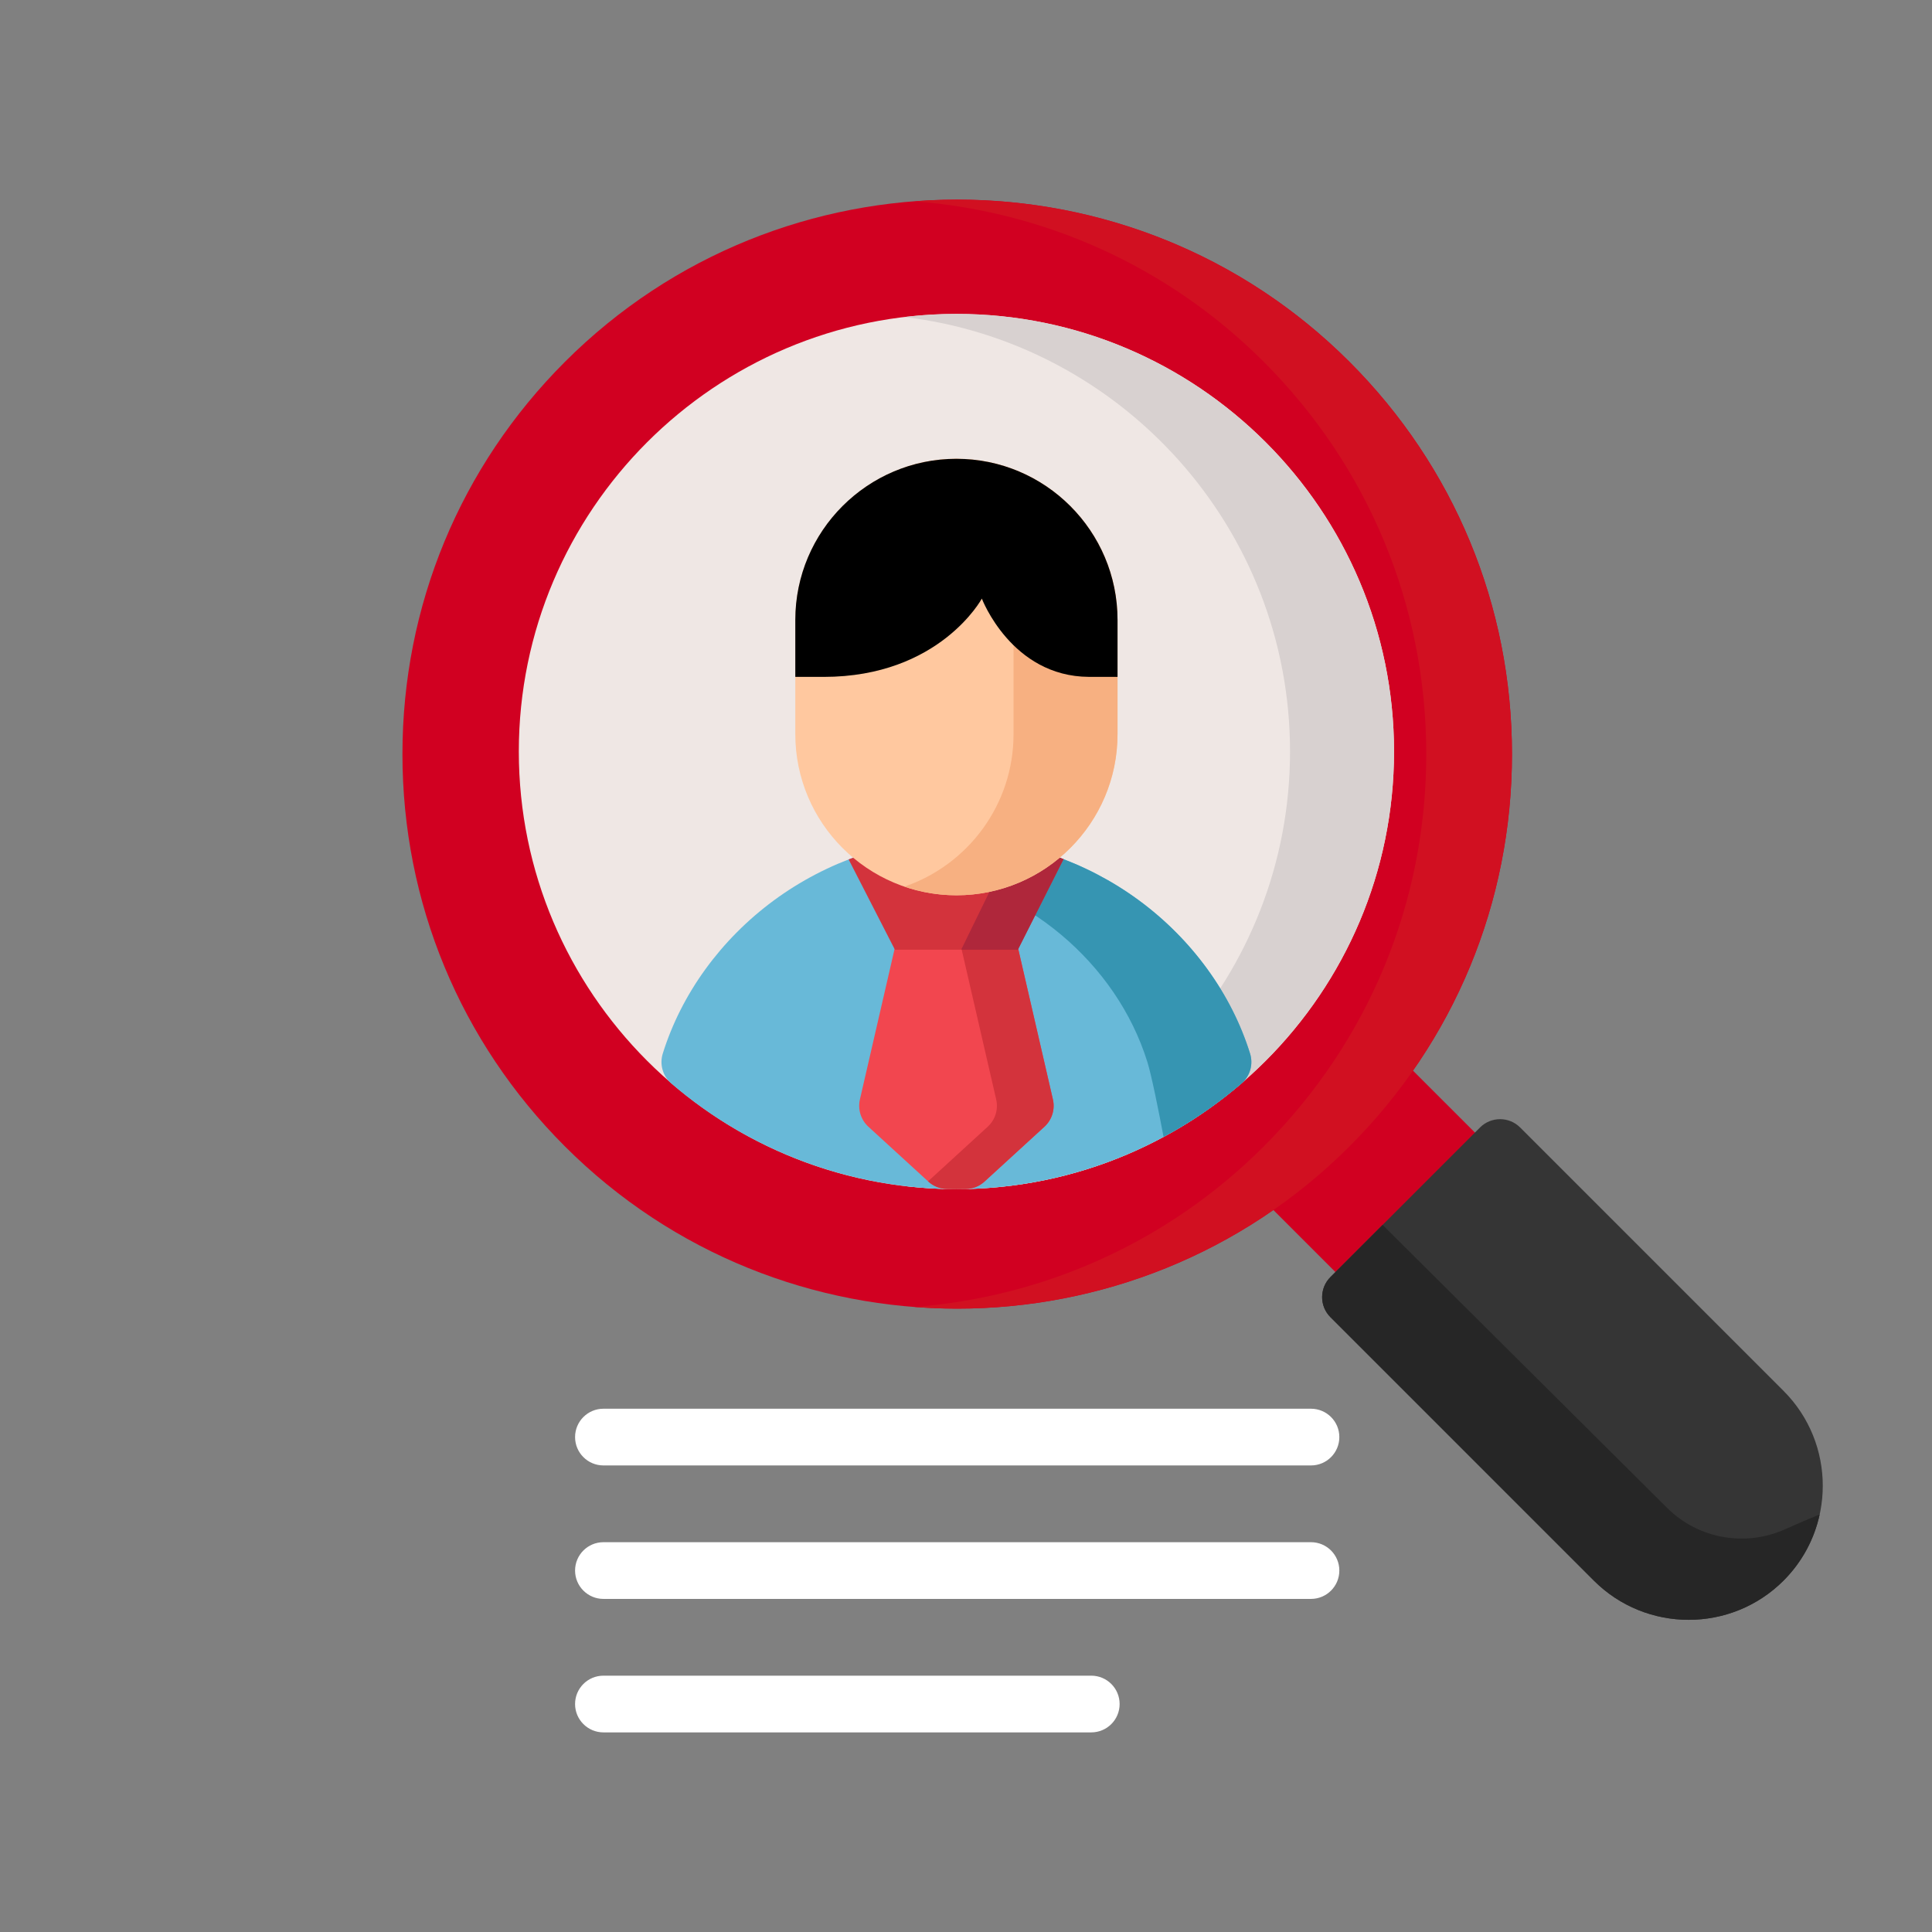 <?xml version="1.0" encoding="UTF-8" standalone="no"?>
<!DOCTYPE svg PUBLIC "-//W3C//DTD SVG 1.1//EN" "http://www.w3.org/Graphics/SVG/1.1/DTD/svg11.dtd">
<svg width="100%" height="100%" viewBox="0 0 512 512" version="1.1" xmlns="http://www.w3.org/2000/svg" xmlns:xlink="http://www.w3.org/1999/xlink" xml:space="preserve" xmlns:serif="http://www.serif.com/" style="fill-rule:evenodd;clip-rule:evenodd;stroke-linejoin:round;stroke-miterlimit:2;">
    <rect x="0" y="0" width="512" height="512" fill="#808080" stroke="none"/>
    <g transform="matrix(1,0,0,1,16.805,24.492)">
        <path d="M379.379,280.966L353.068,254.655C351.537,253.125 349.418,252.338 347.257,252.471C345.096,252.614 343.102,253.683 341.785,255.404C338.204,260.085 334.293,264.555 330.16,268.688C326.019,272.829 321.55,276.74 316.877,280.313C315.157,281.629 314.086,283.624 313.943,285.785C313.799,287.946 314.595,290.065 316.127,291.598L342.438,317.91C343.847,319.319 345.759,320.11 347.752,320.11C349.745,320.11 351.657,319.318 353.066,317.909L379.379,291.595C382.314,288.659 382.314,283.902 379.379,280.966Z" style="fill:rgb(209,0,33);fill-rule:nonzero;"/>
    </g>
    <g transform="matrix(1,0,0,1,16.805,24.492)">
        <path d="M327.068,271.676C323.822,274.717 320.408,277.612 316.875,280.312C315.155,281.628 314.084,283.623 313.941,285.784C313.797,287.945 314.593,290.064 316.125,291.597L342.436,317.909C343.845,319.318 345.757,320.109 347.75,320.109C349.743,320.109 351.655,319.317 353.064,317.908L363.534,307.438L327.068,271.676Z" style="fill:rgb(209,0,33);fill-rule:nonzero;"/>
    </g>
    <g>
        <g transform="matrix(1,0,0,1,16.805,24.492)">
            <path d="M330.619,399.236L143.111,399.236C138.961,399.236 135.596,395.872 135.596,391.721C135.596,387.57 138.961,384.206 143.111,384.206L330.619,384.206C334.769,384.206 338.134,387.57 338.134,391.721C338.134,395.872 334.77,399.236 330.619,399.236Z" style="fill:white;fill-rule:nonzero;"/>
        </g>
        <g transform="matrix(1,0,0,1,16.805,24.492)">
            <path d="M330.619,363.864L143.111,363.864C138.961,363.864 135.596,360.5 135.596,356.349C135.596,352.198 138.961,348.834 143.111,348.834L330.619,348.834C334.769,348.834 338.134,352.198 338.134,356.349C338.134,360.499 334.77,363.864 330.619,363.864Z" style="fill:white;fill-rule:nonzero;"/>
        </g>
        <g transform="matrix(1,0,0,1,16.805,24.492)">
            <path d="M272.393,434.609L143.11,434.609C138.96,434.609 135.595,431.245 135.595,427.094C135.595,422.943 138.96,419.579 143.11,419.579L272.392,419.579C276.542,419.579 279.907,422.943 279.907,427.094C279.908,431.245 276.543,434.609 272.393,434.609Z" style="fill:white;fill-rule:nonzero;"/>
        </g>
    </g>
    <g transform="matrix(1,0,0,1,16.805,24.492)">
        <path d="M455.854,344.109L386.045,274.3C383.11,271.366 378.351,271.366 375.418,274.3L335.773,313.945C332.838,316.881 332.838,321.639 335.773,324.573L405.582,394.382C412.512,401.312 421.615,404.777 430.719,404.777C439.823,404.777 448.926,401.312 455.856,394.382C469.715,380.523 469.715,357.97 455.854,344.109Z" style="fill:rgb(53,53,53);fill-rule:nonzero;"/>
    </g>
    <g transform="matrix(1,0,0,1,16.805,24.492)">
        <path d="M465.423,376.848C462.597,377.997 459.556,379.3 456.273,380.774C445.955,385.426 433.401,383.519 424.923,375.041L349.597,300.121L335.772,313.946C332.837,316.882 332.837,321.64 335.772,324.574L405.581,394.383C412.511,401.313 421.614,404.778 430.718,404.778C439.822,404.778 448.925,401.313 455.855,394.383C460.843,389.395 464.025,383.278 465.423,376.848Z" style="fill:rgb(38,38,38);fill-rule:nonzero;"/>
    </g>
    <g transform="matrix(1,0,0,1,16.805,24.492)">
        <path d="M340.823,71.399C283.5,14.076 190.229,14.077 132.907,71.399C105.139,99.167 89.846,136.088 89.846,175.358C89.846,214.627 105.139,251.548 132.907,279.317C161.569,307.979 199.217,322.309 236.866,322.309C274.514,322.309 312.163,307.978 340.824,279.317C368.592,251.548 383.885,214.628 383.885,175.358C383.884,136.088 368.592,99.167 340.823,71.399Z" style="fill:rgb(209,0,33);fill-rule:nonzero;"/>
    </g>
    <g transform="matrix(1,0,0,1,16.805,24.492)">
        <path d="M340.823,71.399C309.277,39.853 266.846,25.676 225.508,28.85C259.286,31.444 292.333,45.622 318.11,71.399C345.878,99.167 361.171,136.088 361.171,175.358C361.171,214.627 345.878,251.548 318.11,279.317C292.333,305.094 259.286,319.273 225.508,321.867C229.288,322.158 233.075,322.31 236.864,322.31C274.512,322.31 312.161,307.979 340.822,279.318C368.59,251.549 383.883,214.629 383.883,175.359C383.884,136.088 368.592,99.167 340.823,71.399Z" style="fill:rgb(209,16,33);fill-rule:nonzero;"/>
    </g>
    <g transform="matrix(1,0,0,1,16.805,24.492)">
        <path d="M236.656,58.698C172.711,58.698 120.687,110.721 120.687,174.666C120.687,238.611 172.71,290.635 236.656,290.635C300.602,290.635 352.625,238.611 352.625,174.666C352.625,110.721 300.602,58.698 236.656,58.698Z" style="fill:rgb(239,231,228);fill-rule:nonzero;"/>
    </g>
    <g transform="matrix(1,0,0,1,16.805,24.492)">
        <path d="M236.656,58.698C231.994,58.698 227.397,58.983 222.877,59.52C280.351,66.356 325.067,115.384 325.067,174.666C325.067,233.95 280.351,282.978 222.877,289.813C227.397,290.35 231.993,290.635 236.656,290.635C300.602,290.635 352.625,238.611 352.625,174.666C352.625,110.721 300.602,58.698 236.656,58.698Z" style="fill:rgb(216,209,208);fill-rule:nonzero;"/>
    </g>
    <g transform="matrix(1,0,0,1,16.805,24.492)">
        <path d="M314.477,254.716C309.542,238.879 299.085,224.462 285.031,214.118C270.939,203.746 253.796,197.906 236.759,197.675C236.691,197.673 236.622,197.673 236.554,197.675C219.518,197.906 202.374,203.747 188.282,214.118C174.229,224.461 163.771,238.879 158.836,254.716C157.943,257.578 158.838,260.698 161.113,262.652C182.113,280.698 208.941,290.636 236.658,290.636C264.374,290.636 291.203,280.698 312.203,262.652C314.475,260.698 315.369,257.579 314.477,254.716Z" style="fill:rgb(104,185,216);fill-rule:nonzero;"/>
    </g>
    <g transform="matrix(1,0,0,1,16.805,24.492)">
        <path d="M285.03,214.118C270.938,203.746 253.795,197.906 236.758,197.675C236.69,197.673 236.621,197.673 236.553,197.675C227.495,197.798 218.41,199.522 209.766,202.654C214.765,203.821 220.352,204.954 226.636,206.034C254.681,210.317 279.036,230.55 287.263,256.951C288.315,260.221 290.352,270.396 291.555,276.813C298.883,272.875 305.814,268.14 312.202,262.651C314.477,260.697 315.371,257.577 314.479,254.715C309.543,238.88 299.084,224.462 285.03,214.118Z" style="fill:rgb(54,149,178);fill-rule:nonzero;"/>
    </g>
    <g transform="matrix(1,0,0,1,16.805,24.492)">
        <path d="M262.228,266.873L252.429,224.339C251.643,220.928 248.606,218.511 245.105,218.511L228.204,218.511C224.703,218.511 221.667,220.928 220.88,224.339L211.081,266.873C210.473,269.512 211.333,272.275 213.331,274.104L229.207,288.635C230.553,289.867 232.299,290.567 234.123,290.605C234.965,290.623 235.808,290.636 236.654,290.636C237.501,290.636 238.343,290.622 239.185,290.605C241.008,290.567 242.755,289.868 244.101,288.635L259.977,274.104C261.977,272.275 262.836,269.513 262.228,266.873Z" style="fill:rgb(242,70,79);fill-rule:nonzero;"/>
    </g>
    <g>
        <g transform="matrix(1,0,0,1,16.805,24.492)">
            <path d="M252.933,227.195L265.038,203.195C255.952,199.709 246.337,197.805 236.757,197.675C236.689,197.673 236.62,197.673 236.552,197.675C226.91,197.806 217.234,199.737 208.096,203.266L220.36,227.195L252.933,227.195Z" style="fill:rgb(211,51,60);fill-rule:nonzero;"/>
        </g>
        <g transform="matrix(1,0,0,1,16.805,24.492)">
            <path d="M262.228,266.873L252.429,224.339C251.643,220.928 248.606,218.511 245.105,218.511L242.15,218.511L238.008,226.986L247.197,266.873C247.805,269.512 246.945,272.275 244.947,274.104L229.139,288.572L229.207,288.635C230.553,289.867 232.299,290.567 234.123,290.605C234.965,290.623 235.808,290.636 236.654,290.636C237.501,290.636 238.343,290.622 239.185,290.605C241.008,290.567 242.755,289.868 244.101,288.635L259.977,274.104C261.977,272.275 262.836,269.513 262.228,266.873Z" style="fill:rgb(211,51,60);fill-rule:nonzero;"/>
        </g>
    </g>
    <g transform="matrix(1,0,0,1,16.805,24.492)">
        <path d="M251.551,199.279L238.01,226.986L238.058,227.196L252.934,227.196L265.039,203.196C260.646,201.51 256.127,200.203 251.551,199.279Z" style="fill:rgb(175,39,59);fill-rule:nonzero;"/>
    </g>
    <g transform="matrix(1,0,0,1,16.805,24.492)">
        <path d="M236.656,97.096C213.112,97.096 193.96,116.25 193.96,139.792L193.96,170.067C193.96,193.609 213.114,212.763 236.656,212.763C260.198,212.763 279.352,193.609 279.352,170.067L279.352,139.793C279.352,116.251 260.198,97.096 236.656,97.096Z" style="fill:rgb(255,200,159);fill-rule:nonzero;"/>
    </g>
    <g transform="matrix(1,0,0,1,16.805,24.492)">
        <path d="M236.656,97.096C231.835,97.096 227.204,97.911 222.877,99.391C239.677,105.137 251.794,121.072 251.794,139.795L251.794,170.069C251.794,188.791 239.677,204.725 222.877,210.472C227.203,211.952 231.834,212.767 236.656,212.767C260.2,212.767 279.352,193.613 279.352,170.071L279.352,139.797C279.352,116.251 260.198,97.096 236.656,97.096Z" style="fill:rgb(247,176,129);fill-rule:nonzero;"/>
    </g>
    <g transform="matrix(1,0,0,1,16.805,24.492)">
        <path d="M279.352,154.887L279.352,139.794C279.352,116.25 260.198,97.097 236.656,97.097C213.114,97.097 193.96,116.251 193.96,139.793L193.96,154.891L201.474,154.891C232.2,154.891 243.394,134.143 243.394,134.143C243.394,134.143 251.219,154.79 271.782,154.886L279.352,154.886L279.352,154.887Z" style="fill-rule:nonzero;"/>
    </g>
</svg>
